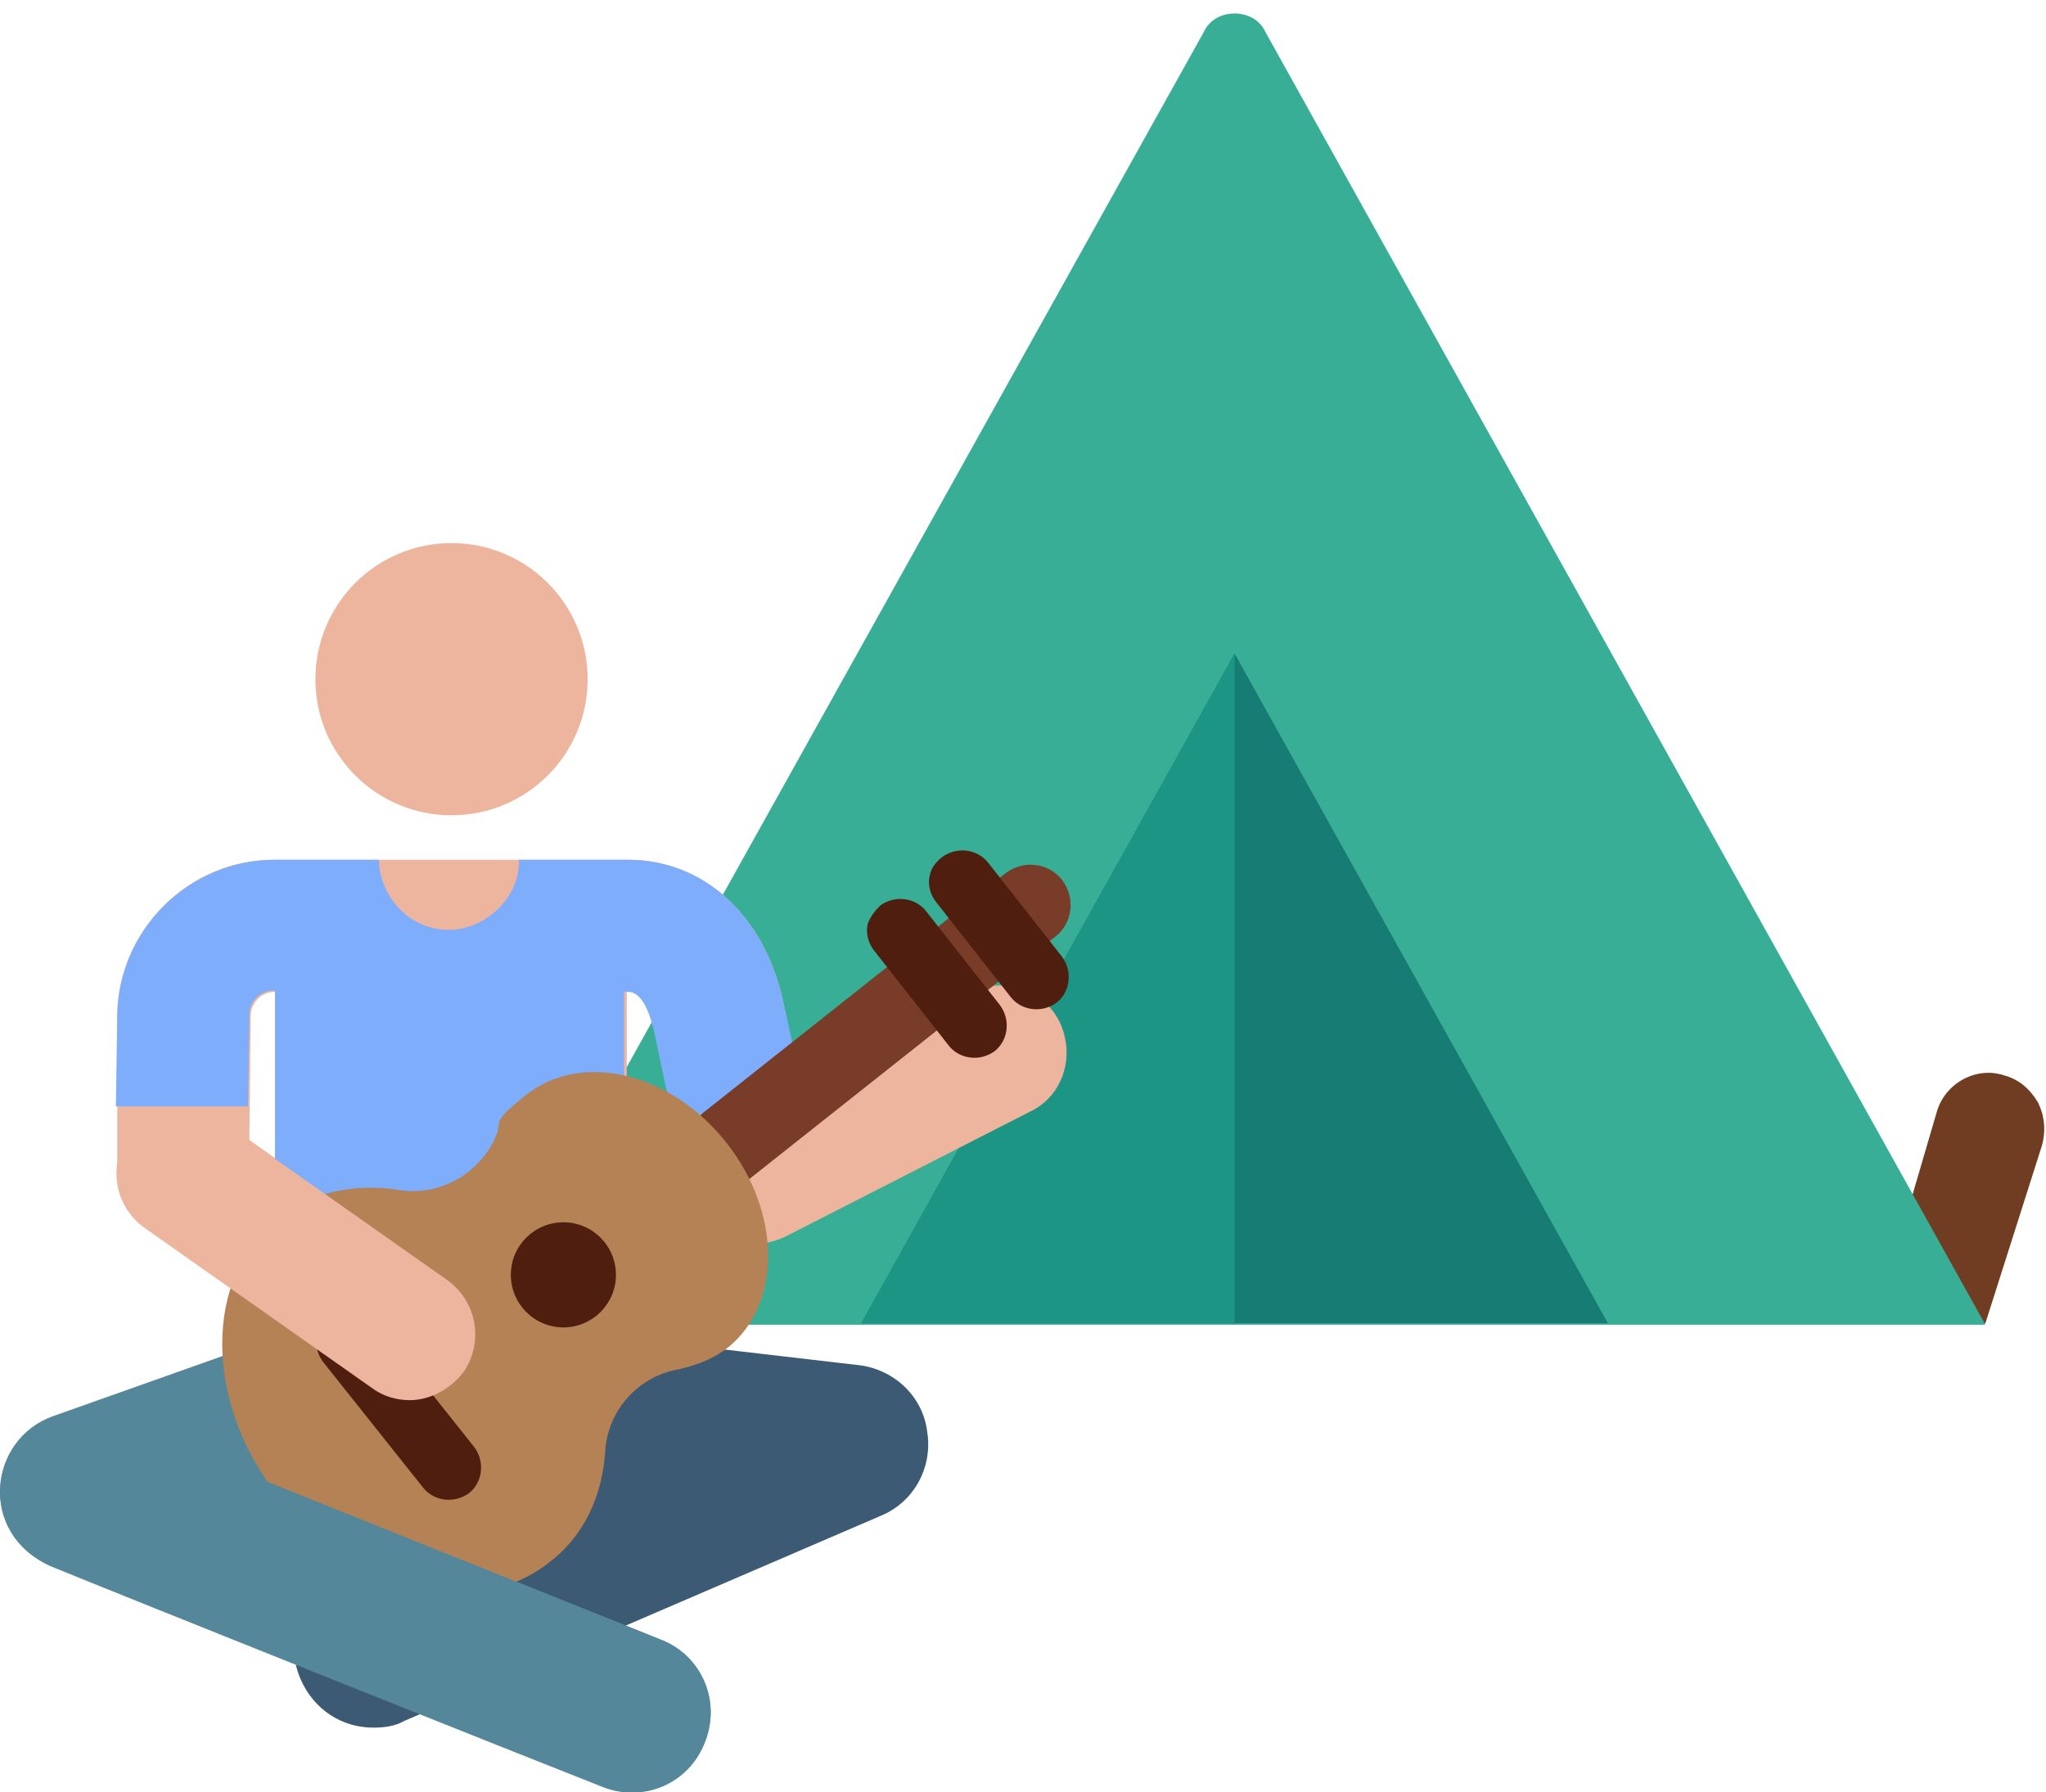 <svg xmlns="http://www.w3.org/2000/svg" viewBox="0 0 151.8 133"><style type="text/css">  
	.st0{fill:#3C5A73;}
	.st1{fill:#55879B;}
	.st2{fill:#703C22;}
	.st3{fill:#39AE96;}
	.st4{fill:#177D74;}
	.st5{fill:#1C9585;}
	.st6{fill:#EDB59E;}
	.st7{fill:#7EADFC;}
	.st8{fill:#783C28;}
	.st9{fill:#B48255;}
	.st10{fill:#501E0F;}
</style><path class="st0" d="M27.7 128.2c-2.3 0-4.4-1.3-5.4-3.6 -1.3-3 0.1-6.4 3.1-7.7l15.1-6.5 -1.3-0.1c-3.2-0.4-5.5-3.3-5.2-6.5 0.4-3.2 3.3-5.5 6.5-5.2l23.2 2.7c2.6 0.3 4.8 2.3 5.1 5 0.4 2.6-1 5.2-3.5 6.2L30 127.7C29.3 128.1 28.5 128.2 27.7 128.2z"/><path class="st1" d="M49.1 121.7L22.4 111l7.1-2.5c3.1-1.1 4.6-4.5 3.6-7.5 -1.1-3.1-4.5-4.6-7.5-3.6l-21.7 7.7c-4.7 1.7-5.6 8.5-0.2 11 5.1 2.1 35.9 14.4 41 16.4 3 1.2 6.4-0.2 7.6-3.3C53.5 126.3 52.1 122.9 49.1 121.7z"/><path class="st2" d="M147.3 98.2h-8.2l4.6-15.7c0.6-2.1 2.9-3.4 5-2.7 1.1 0.3 1.9 1 2.5 2 0.5 1 0.6 2.1 0.3 3.2L147.3 98.2z"/><path class="st3" d="M35.9 98.2L89.3 2.4C89.7 1.5 90.6 1 91.6 1c1 0 1.9 0.5 2.3 1.4l53.4 95.9H35.9z"/><polygon class="st4" points="63.9 98.2 119.3 98.2 91.6 48.5 "/><polygon class="st5" points="91.6 48.5 91.6 48.5 63.9 98.2 91.6 98.2 "/><path class="st6" d="M78.6 75.8c-1.2-2.4-4.2-3.4-6.6-2.1l-12.7 6.4c-0.4-2-0.9-4.2-1.2-5.8 -1.4-6.4-5.9-10.5-11.5-10.5h-9.3 -3.9H20.3C14 63.8 8.8 69 8.7 75.3L8.7 87.1c0 1.6 0.8 3.1 2.1 4l9.8 6.9v5.8h25.9V73.6h0.3c1.3 0 1.8 2.5 1.9 2.8 0.9 4.3 2.5 11.9 2.5 12 0.3 1.5 1.3 2.8 2.7 3.4 0.7 0.3 1.4 0.5 2.1 0.5 0.8 0 1.5-0.2 2.2-0.5l18.4-9.4C78.9 81.2 79.8 78.3 78.6 75.8zM18.5 84.6l0.1-9.2c0-1 0.8-1.8 1.8-1.8h0.1V86L18.5 84.6z"/><path class="st7" d="M58.1 74.3c-1.4-6.4-5.9-10.5-11.5-10.5h-8.1c0 0 0 0 0 0 0.1 2.8-2.5 5.2-5.2 5.2 -2.9 0-5.1-2.4-5.2-5.2 0 0 0 0 0 0h-7.7C14 63.8 8.8 69 8.7 75.3l-0.1 6.8h9.8l0.1-6.8c0-1 0.8-1.8 1.8-1.8h0.1v30.2h25.9V73.6h0.3c1.3 0 1.8 2.5 1.9 2.8 0.2 1 1.2 5.7 1.5 7l9.3-3.5C58.9 78 58.5 75.9 58.1 74.3z"/><circle class="st6" cx="33.5" cy="50.4" r="10.1"/><path class="st8" d="M36.9 95.4c-0.2 0.9 0 1.8 0.6 2.6 1 1.3 2.9 1.5 4.2 0.5l36.6-29c1.3-1 1.5-2.9 0.5-4.2 -1-1.3-2.9-1.5-4.2-0.5L38 93.8C37.4 94.2 37.1 94.8 36.9 95.4z"/><path class="st9" d="M29.6 88.3c3 0.5 6-1.2 7.2-4 0.5-1.2-0.5-0.9 2.3-3.1 4.1-3.2 10.7-1.6 14.8 3.6 4.1 5.2 4.1 12 0.1 15.2 -1 0.8-2.3 1.3-3.6 1.6 -3 0.5-5.3 3-5.5 6.1 -0.2 3.3-1.6 6.3-4.1 8.2 -5.5 4.4-14.5 2.2-20.1-4.8 -5.6-7-5.6-16.3-0.1-20.7C23.2 88.4 26.4 87.8 29.6 88.3z"/><circle class="st10" cx="41.8" cy="94.6" r="3.9"/><path class="st10" d="M24 101.1l7.4 9.3c0.8 1 2.3 1.2 3.4 0.4 1-0.8 1.2-2.3 0.4-3.4l-7.4-9.3c-0.8-1-2.3-1.2-3.4-0.4C23.3 98.6 23.2 100.1 24 101.1z"/><path class="st10" d="M69 64.9c-0.2 0.7 0 1.5 0.5 2.1l5.5 7c0.8 1 2.3 1.2 3.4 0.4 1-0.8 1.2-2.3 0.4-3.4l-5.5-7c-0.8-1-2.3-1.2-3.4-0.4C69.4 64 69.1 64.4 69 64.9z"/><path class="st10" d="M64.4 68.5c-0.2 0.7 0 1.5 0.5 2.1l5.5 7c0.8 1 2.3 1.2 3.4 0.4 1-0.8 1.2-2.3 0.4-3.4l-5.5-7c-0.8-1-2.3-1.2-3.4-0.4C64.9 67.6 64.6 68 64.4 68.5z"/><path class="st6" d="M30.4 103.9c-1 0-2-0.3-2.8-0.9L10.7 91.1c-2.2-1.6-2.7-4.6-1.2-6.8 1.6-2.2 4.6-2.7 6.8-1.2L33.2 95c2.2 1.6 2.7 4.6 1.2 6.8C33.4 103.1 31.9 103.9 30.4 103.9z"/><path class="st1" d="M49.1 121.7L6 104.4l-2.1 0.8c-4.7 1.7-5.6 8.5-0.2 11 5.1 2.1 35.9 14.4 41 16.4 3 1.2 6.4-0.2 7.6-3.3C53.5 126.3 52.1 122.9 49.1 121.7z"/></svg>